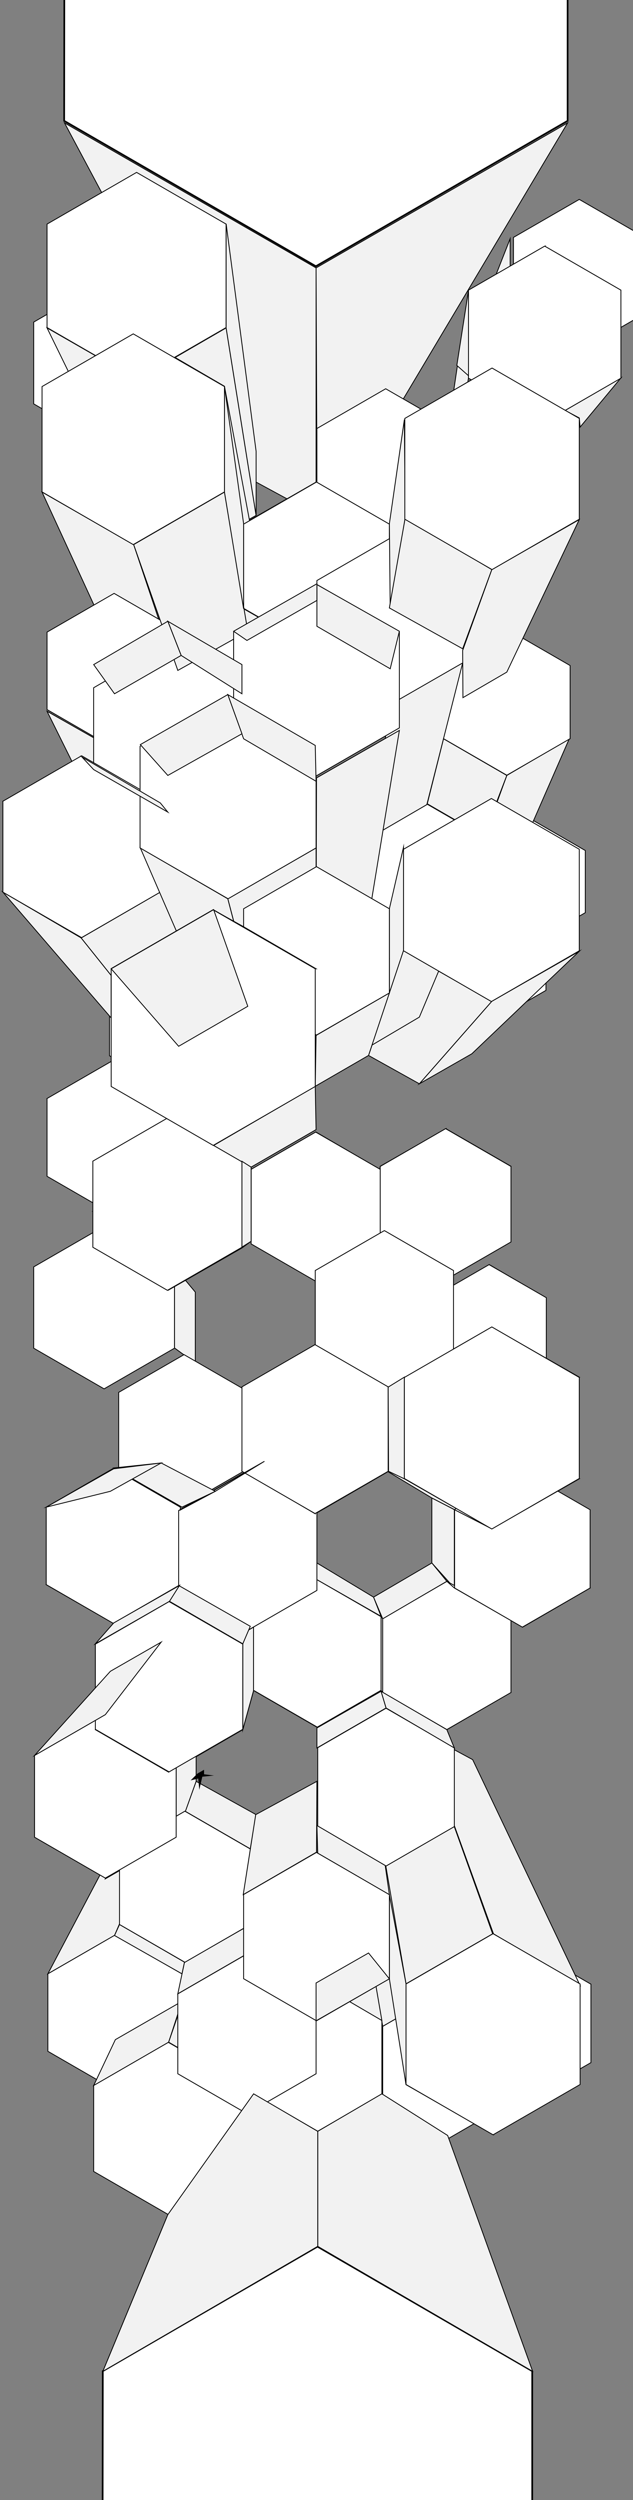 <svg xmlns="http://www.w3.org/2000/svg" width="760" height="3000" viewBox="0 0 760 3000">
  <rect x="0" y="0" width="760" height="3000" fill="#808080" stroke="none"/>
  <defs>
    <style>
      .cls-1 {
        fill: #f2f2f2;
      }

      .cls-1, .cls-2, .cls-3, .cls-4 {
        stroke: #000;
        stroke-miterlimit: 10;
      }

      .cls-2, .cls-3 {
        fill: #fff;
      }

      .cls-3 {
        stroke-width: 2px;
      }
    </style>
  </defs>
  <title>aartics_polygons_vertical</title>
  <g id="_05stage" data-name="05stage">
    <polygon id="s63" class="cls-1" points="567.49 1538.49 627.49 1572.49 655.49 1557.49 587.49 1517.49 567.49 1538.49"/>
    <polygon id="_25" data-name="25" class="cls-2" points="655.9 1636.49 655.9 1557.16 587.19 1517.49 518.49 1557.16 518.49 1636.49 587.19 1676.16 655.9 1636.49"/>
    <polygon id="s41" class="cls-1" points="519.49 1393.49 451.49 1436.49 456.49 1399.49 535.49 1354.49 519.49 1393.49"/>
    <polygon id="s88" class="cls-1" points="467.49 2374.49 467.49 2273.49 487.49 2380.49 487.49 2501.49 467.49 2374.49"/>
    <polygon id="s40" class="cls-1" points="379.49 1358.49 456.49 1403.49 449.49 1437.49 380.49 1398.49 379.49 1358.49"/>
    <polygon id="s52" class="cls-1" points="519.49 1393.49 590.49 1433.49 613.49 1399.49 535.49 1354.49 519.49 1393.49"/>
    <polygon id="s60" class="cls-1" points="299.49 1671.49 306.49 1676.49 234.49 1633.49 220.49 1625.49 299.49 1671.49"/>
    <polygon id="s62" class="cls-1" points="125.48 1471.49 192.49 1537.49 130.49 1576.49 42.48 1519.49 125.48 1471.49"/>
    <polygon id="s59" class="cls-1" points="378.49 1613.49 290.49 1665.49 306.49 1676.49 378.49 1633.49 378.49 1613.49"/>
    <polygon id="s61" class="cls-1" points="234.49 1550.49 234.49 1633.49 220.49 1625.49 209.49 1617.49 209.49 1520.49 234.49 1550.49"/>
    <polygon id="s57" class="cls-1" points="518.49 1636.49 587.49 1676.49 695.49 1652.49 590.49 1592.49 518.49 1636.49"/>
    <polygon id="s56" class="cls-1" points="461.49 1668.49 544.49 1620.49 590.49 1592.49 485.49 1652.49 461.49 1668.49"/>
    <polygon id="s94" class="cls-1" points="195.49 2187.49 134.49 2222.49 57.48 2368.49 137.49 2322.49 195.49 2187.49"/>
    <polygon id="_42" data-name="42" class="cls-2" points="218.49 2461.47 218.49 2368.51 137.99 2322.03 57.48 2368.51 57.48 2461.47 137.99 2507.94 218.49 2461.47"/>
    <polygon id="_50" data-name="50" class="cls-2" points="615.49 2521.6 615.49 2431.52 537.48 2386.49 459.48 2431.52 459.48 2521.6 537.48 2566.63 615.49 2521.6"/>
    <polygon id="_49" data-name="49" class="cls-2" points="458.49 2512.94 458.49 2424.03 381.49 2379.58 304.49 2424.03 304.49 2512.94 381.49 2557.4 458.49 2512.94"/>
    <polygon id="_48" data-name="48" class="cls-2" points="291.49 2605.66 291.49 2502.32 201.99 2450.64 112.48 2502.32 112.48 2605.66 201.99 2657.33 291.49 2605.66"/>
    <polygon id="_51" data-name="51" class="cls-2" points="709.49 2475.04 709.49 2380.93 627.99 2333.88 546.49 2380.93 546.49 2475.04 627.99 2522.1 709.49 2475.04"/>
    <polygon id="s87" class="cls-1" points="442.49 2182.49 504.49 2222.49 592.49 2561.49 487.49 2501.49 442.49 2182.49"/>
    <polygon id="s90" class="cls-1" points="504.49 2294.49 537.49 2386.49 459.49 2431.49 442.49 2331.49 504.49 2294.49"/>
    <polygon id="s92" class="cls-1" points="504.49 2077.49 592.49 2320.49 696.49 2382.49 567.49 2111.49 504.49 2077.49"/>
    <polygon id="s91" class="cls-1" points="441.49 2112.49 487.49 2380.49 591.49 2320.49 504.49 2077.49 441.49 2112.49"/>
    <polygon id="s89" class="cls-1" points="442.49 2331.49 458.49 2424.49 381.49 2379.49 380.49 2294.49 442.49 2331.49"/>
    <polygon id="s85" class="cls-1" points="138.49 2447.49 112.48 2502.49 202.49 2450.49 218.49 2401.49 138.49 2447.49"/>
    <polygon id="s84" class="cls-1" points="211.49 2205.49 221.49 2173.49 143.49 2218.49 126.48 2254.49 211.49 2205.49"/>
    <polygon id="s82" class="cls-1" points="291.49 2075.49 304.49 2028.49 235.49 2057.49 203.49 2126.49 291.49 2075.49"/>
    <polygon id="s80" class="cls-1" points="304.49 2028.49 380.49 2072.49 381.49 2049.49 310.49 2010.49 304.49 2028.49"/>
    <polygon id="s79" class="cls-1" points="291.49 1972.49 304.49 1939.49 304.49 2028.49 291.49 2075.49 291.49 1972.49"/>
    <polygon id="s78" class="cls-1" points="380.49 1908.49 380.49 1895.49 304.49 1939.49 297.49 1956.49 380.49 1908.49"/>
    <polygon id="s77" class="cls-1" points="55.48 1901.49 135.49 1947.49 193.49 1895.49 131.49 1862.49 55.48 1901.49"/>
    <polygon id="s76" class="cls-1" points="613.49 2030.49 566.49 1972.49 504.49 2008.49 536.49 2075.49 613.49 2030.49"/>
    <polygon id="s75" class="cls-1" points="708.49 1905.49 627.49 1865.49 566.49 1901.49 627.49 1952.49 708.49 1905.49"/>
    <polygon id="s73" class="cls-1" points="545.49 1811.49 518.49 1797.49 518.49 1875.49 545.49 1905.49 545.49 1811.49"/>
    <polygon id="s70" class="cls-1" points="466.49 1765.49 442.49 1753.49 380.49 1790.49 378.49 1816.49 466.49 1765.49"/>
    <polygon id="s68" class="cls-1" points="457.49 1939.49 459.49 1942.49 459.49 2030.49 457.49 2028.49 457.49 1939.49"/>
    <polygon id="s66" class="cls-1" points="296.49 2466.49 291.49 2502.49 202.49 2450.49 213.49 2418.49 296.49 2466.49"/>
    <polygon id="s67" class="cls-1" points="304.49 2512.49 291.49 2605.49 291.49 2514.49 304.49 2424.49 304.49 2512.49"/>
    <polygon id="s97" class="cls-1" points="235.49 2137.49 222.49 2173.49 300.49 2218.49 307.49 2177.49 235.49 2137.49"/>
    <polygon id="s95" class="cls-1" points="300.49 2309.49 296.49 2344.49 213.49 2392.49 221.49 2354.49 300.49 2309.49"/>
    <polygon id="s93" class="cls-1" points="221.49 2354.49 218.49 2368.49 137.49 2322.49 143.49 2309.31 221.49 2354.49"/>
    <polygon id="s58" class="cls-1" points="461.49 1668.49 466.49 1664.49 378.49 1613.49 378.49 1621.49 461.49 1668.49"/>
    <polygon id="s35" class="cls-1" points="456.49 1492.49 461.49 1476.49 378.49 1524.49 378.49 1538.49 456.49 1492.49"/>
    <polygon id="s36" class="cls-1" points="460.49 1491.49 534.49 1535.49 544.49 1524.49 461.49 1476.49 460.49 1491.49"/>
    <polygon id="s83" class="cls-1" points="211.49 2106.49 235.49 2057.49 235.49 2137.49 211.49 2204.49 211.49 2106.49"/>
    <polygon id="_45" data-name="45" class="cls-2" points="300.49 2309.31 300.49 2218.67 221.99 2173.34 143.49 2218.67 143.49 2309.31 221.99 2354.63 300.49 2309.31"/>
    <polygon id="_39" data-name="39" class="cls-2" points="457.49 2028.3 457.49 1939.92 380.95 1895.73 304.41 1939.92 304.41 2028.3 380.95 2072.49 457.49 2028.3"/>
    <polygon id="_37" data-name="37" class="cls-2" points="613.49 2030.94 613.49 1942.03 536.49 1897.58 459.49 1942.03 459.49 2030.94 536.49 2075.4 613.49 2030.94"/>
    <polygon id="_36" data-name="36" class="cls-2" points="545.49 2191.83 545.49 2097.14 463.49 2049.8 381.49 2097.14 381.49 2191.83 463.49 2239.17 545.49 2191.83"/>
    <polygon id="s86" class="cls-1" points="467.49 2273.49 487.49 2380.49 487.49 2501.49 467.49 2374.49 467.49 2273.49"/>
    <polygon id="_44" data-name="44" class="cls-2" points="696.49 2501.32 696.49 2380.66 591.99 2320.32 487.49 2380.66 487.49 2501.32 591.99 2561.65 696.49 2501.32"/>
    <polygon id="_43" data-name="43" class="cls-2" points="379.49 2488.41 379.49 2392.57 296.49 2344.65 213.49 2392.57 213.49 2488.41 296.49 2536.33 379.49 2488.41"/>
    <polygon id="s96" class="cls-1" points="292.02 2273.49 307.02 2177.49 380.49 2137.49 380.02 2222.49 292.02 2273.49"/>
    <polygon id="_46" data-name="46" class="cls-2" points="467.49 2374.35 467.49 2273.32 379.99 2222.8 292.49 2273.32 292.49 2374.35 379.99 2424.87 467.49 2374.35"/>
    <polygon id="_47" data-name="47" class="cls-2" points="211.49 2204.56 211.49 2106.41 126.48 2057.34 41.48 2106.41 41.48 2204.56 126.48 2253.64 211.49 2204.56"/>
    <polygon id="s81" class="cls-1" points="114.48 2075.49 126.48 2057.49 211.49 2106.49 202.49 2126.49 114.48 2075.49"/>
    <polygon id="_26" data-name="26" class="cls-2" points="456.49 1492.65 456.49 1403.17 378.99 1358.42 301.49 1403.17 301.49 1492.65 378.99 1537.4 456.49 1492.65"/>
    <polygon id="_27" data-name="27" class="cls-2" points="613.49 1490.31 613.49 1399.67 534.99 1354.34 456.49 1399.67 456.49 1490.31 534.99 1535.63 613.49 1490.31"/>
    <polygon id="_28" data-name="28" class="cls-2" points="544.49 1620.41 544.49 1524.57 461.49 1476.65 378.49 1524.57 378.49 1620.41 461.49 1668.33 544.49 1620.41"/>
    <polygon id="_33" data-name="33" class="cls-2" points="299.43 1761.4 299.43 1670.79 220.96 1625.49 142.49 1670.79 142.49 1761.4 220.96 1806.71 299.43 1761.4"/>
    <polygon id="_32" data-name="32" class="cls-2" points="216.49 1901.46 216.49 1808.51 135.99 1762.04 55.48 1808.51 55.48 1901.46 135.99 1947.94 216.49 1901.46"/>
    <polygon id="_41" data-name="41" class="cls-2" points="380.49 1908.41 380.49 1812.57 297.49 1764.65 214.49 1812.57 214.49 1908.41 297.49 1956.33 380.49 1908.41"/>
    <polygon id="s74" class="cls-1" points="545.49 1905.49 536.49 1897.49 613.49 1940.49 627.49 1952.49 545.49 1905.49"/>
    <polygon id="_38" data-name="38" class="cls-2" points="708.49 1905.53 708.49 1811.61 627.15 1764.65 545.81 1811.61 545.81 1905.53 627.15 1952.49 708.49 1905.53"/>
    <polygon id="_40" data-name="40" class="cls-2" points="291.49 2075.08 291.49 1972.89 202.99 1921.8 114.48 1972.89 114.48 2075.08 202.99 2126.18 291.49 2075.08"/>
    <polygon id="s71" class="cls-1" points="290.49 1764.49 318.49 1753.49 378.49 1790.49 378.49 1816.49 290.49 1764.49"/>
    <polygon id="s69" class="cls-1" points="590.49 1834.49 518.49 1797.49 448.49 1755.49 485.49 1774.49 590.49 1834.49"/>
    <polygon id="_35" data-name="35" class="cls-2" points="466.02 1765.51 466.02 1664.16 378.25 1613.49 290.49 1664.16 290.49 1765.51 378.25 1816.18 466.02 1765.51"/>
    <polygon id="_34" data-name="34" class="cls-2" points="209.49 1617.77 209.49 1520.2 124.98 1471.42 40.48 1520.2 40.48 1617.77 124.98 1666.56 209.49 1617.77"/>
    <polygon id="s55" class="cls-1" points="466.49 1765.49 485.49 1774.49 485.49 1652.49 466.02 1664.49 466.49 1765.49"/>
    <polygon id="s72" class="cls-1" points="695.49 1774.49 627.49 1764.49 545.49 1811.49 590.49 1834.49 695.49 1774.49"/>
    <polygon id="_31" data-name="31" class="cls-2" points="695.49 1774.11 695.49 1652.87 590.49 1592.24 485.49 1652.87 485.49 1774.11 590.49 1834.73 695.49 1774.11"/>
    <polygon id="s110" class="cls-1" points="566.49 1035.49 565.49 1100.49 573.49 1101.49 572.49 1028.49 566.49 1035.49"/>
    <polygon id="s1" class="cls-1" points="612.49 286.49 612.49 378.49 578.49 451.49 577.49 375.49 612.49 286.49"/>
    <polygon id="_2" data-name="2" class="cls-2" points="774.49 376.1 774.49 284.88 695.49 239.27 616.49 284.88 616.49 376.1 695.49 421.71 774.49 376.1"/>
    <polygon id="s33" class="cls-1" points="681.49 147.49 379.49 321.49 380.49 562.49 463.49 513.49 681.49 147.49"/>
    <polygon id="s32" class="cls-1" points="77.48 147.49 307.49 578.49 379.49 617.49 379.49 321.49 77.48 147.49"/>
    <polygon id="s3" class="cls-1" points="271.49 393.49 164.49 455.49 234.49 659.49 307.49 618.49 271.49 393.49"/>
    <polygon id="s20" class="cls-1" points="589.49 1019.49 503.49 1220.49 566.49 1253.49 695.49 1080.49 589.49 1019.49"/>
    <polygon id="s23" class="cls-1" points="380.49 1222.49 317.49 1257.49 292.49 1150.49 379.49 1099.49 380.49 1222.49"/>
    <polygon id="s50" class="cls-1" points="379.49 1017.49 379.49 1099.49 292.49 1150.49 273.49 1078.49 379.49 1017.49"/>
    <polygon id="s19" class="cls-1" points="544.49 470.49 544.49 560.49 562.49 453.49 562.49 348.49 544.49 470.49"/>
    <polygon id="s18" class="cls-1" points="590.49 441.49 553.49 578.49 467.49 628.49 486.49 502.49 590.49 441.49"/>
    <polygon id="s17" class="cls-1" points="380.49 695.49 379.49 578.49 467.49 628.49 440.49 730.49 380.49 695.49"/>
    <polygon id="s16" class="cls-1" points="380.49 695.49 319.49 731.49 292.49 628.49 379.49 578.49 380.49 695.49"/>
    <polygon id="s15" class="cls-1" points="235.49 744.49 235.49 659.49 210.49 590.49 210.49 685.49 235.49 744.49"/>
    <polygon id="s14" class="cls-1" points="269.49 463.49 319.49 731.49 255.49 699.49 161.49 400.49 269.49 463.49"/>
    <polygon id="s9" class="cls-1" points="565.49 1108.49 586.49 1068.49 655.49 1108.49 628.49 1144.49 565.49 1108.49"/>
    <polygon id="s8" class="cls-1" points="565.49 1108.49 503.49 1144.49 517.49 1108.49 586.49 1068.49 565.49 1108.49"/>
    <polygon id="s7" class="cls-1" points="503.49 1144.49 503.49 1220.49 517.49 1188.49 517.49 1108.49 503.49 1144.49"/>
    <polygon id="_9" data-name="9" class="cls-2" points="702.71 1095.19 702.71 1020.58 638.1 983.28 573.49 1020.58 573.49 1095.19 638.1 1132.49 702.71 1095.19"/>
    <polygon id="s48" class="cls-1" points="442.49 1108.49 445.49 1081.49 513.49 1120.49 503.49 1144.49 442.49 1108.49"/>
    <polygon id="s54" class="cls-1" points="683.49 886.49 638.49 989.49 573.49 1026.49 608.49 930.49 683.49 886.49"/>
    <polygon id="_10" data-name="10" class="cls-2" points="580.49 1081.96 580.49 1004.02 512.99 965.05 445.49 1004.02 445.49 1081.96 512.99 1120.93 580.49 1081.96"/>
    <polygon id="_5" data-name="5" class="cls-2" points="210.49 484.64 210.49 386.49 125.48 337.42 40.48 386.49 40.48 484.64 125.48 533.72 210.49 484.64"/>
    <polygon id="s43" class="cls-1" points="50.48 590.49 136.49 777.49 217.49 823.49 160.49 653.49 50.48 590.49"/>
    <polygon id="s53" class="cls-1" points="56.48 853.49 137.49 899.49 192.49 1037.49 131.49 1004.49 56.48 853.49"/>
    <polygon id="_14" data-name="14" class="cls-2" points="217.49 851.49 217.49 758.51 136.99 712.03 56.48 758.51 56.48 851.47 136.99 897.94 217.49 851.49"/>
    <polygon id="_13" data-name="13" class="cls-2" points="380.49 804.43 380.49 708.01 296.99 659.8 213.49 708.01 213.49 804.43 296.99 852.64 380.49 804.43"/>
    <polygon id="s29" class="cls-1" points="192.49 1328.99 137.49 1271.49 56.48 1318.49 131.49 1363.49 192.49 1328.99"/>
    <polygon id="_23" data-name="23" class="cls-2" points="218.16 1411.5 218.16 1318.16 137.32 1271.49 56.48 1318.16 56.48 1411.5 137.32 1458.17 218.16 1411.5"/>
    <polygon id="s27" class="cls-1" points="256.49 1364.49 255.49 1434.49 218.49 1409.49 218.49 1318.49 256.49 1364.49"/>
    <polygon id="s28" class="cls-1" points="192.49 1328.49 256.49 1364.49 218.49 1318.49 137.49 1271.49 192.49 1328.49"/>
    <polygon id="_19" data-name="19" class="cls-2" points="297.02 1266.85 297.02 1171.28 214.25 1123.49 131.49 1171.28 131.49 1266.85 214.25 1314.64 297.02 1266.85"/>
    <polygon id="s26" class="cls-1" points="3.48 961.49 131.49 1147.49 192.49 1109.49 98.48 909.49 3.48 961.49"/>
    <polygon id="_15" data-name="15" class="cls-2" points="290.49 928.09 290.49 825.28 201.45 773.87 112.42 825.28 112.42 928.09 201.45 979.49 290.49 928.09"/>
    <polygon id="s42" class="cls-1" points="532.49 886.49 512.99 964.49 580.49 1003.49 608.49 930.49 532.49 886.49"/>
    <polygon id="_8" data-name="8" class="cls-2" points="684.49 886.37 684.49 798.61 608.49 754.73 532.49 798.61 532.49 886.37 608.49 930.25 684.49 886.37"/>
    <polygon id="s2" class="cls-1" points="562.49 348.49 654.49 295.49 565.49 453.49 548.49 438.49 562.49 348.49"/>
    <polygon id="_6" data-name="6" class="cls-2" points="545.69 609.56 545.69 514.18 463.09 466.49 380.49 514.18 380.49 609.56 463.09 657.25 545.69 609.56"/>
    <polygon id="s45" class="cls-1" points="292.49 730.49 297.49 757.49 379.49 804.49 379.99 780.49 292.49 730.49"/>
    <polygon id="_12" data-name="12" class="cls-2" points="467.49 729.97 467.49 628.93 379.99 578.42 292.49 628.93 292.49 729.97 379.99 780.49 467.49 729.97"/>
    <polygon id="_11" data-name="11" class="cls-2" points="555.82 797.87 555.82 696.64 468.15 646.03 380.49 696.64 380.49 797.87 468.15 848.49 555.82 797.87"/>
    <polygon id="s100" class="cls-1" points="555.49 795.49 468.49 845.49 445.49 1004.49 512.49 965.49 555.49 795.49"/>
    <polygon id="s49" class="cls-1" points="479.49 876.49 441.49 1108.49 379.48 1144.49 379.99 933.49 479.49 876.49"/>
    <polygon id="s4" class="cls-1" points="467.49 628.49 485.49 503.49 486.49 621.49 468.49 730.49 467.49 628.49"/>
    <polygon id="_17" data-name="17" class="cls-2" points="655.49 1188.4 655.49 1108.73 586.49 1068.89 517.49 1108.73 517.49 1188.4 586.49 1228.24 655.49 1188.4"/>
    <polygon id="s34" class="cls-1" points="745.49 453.49 696.49 512.49 695.49 501.49 678.49 492.49 745.49 453.49"/>
    <polygon id="_3" data-name="3" class="cls-2" points="271.49 393.05 271.49 268.92 163.99 206.86 56.48 268.92 56.48 393.05 163.99 455.12 271.49 393.05"/>
    <polygon id="_4" data-name="4" class="cls-2" points="745.49 453.82 745.49 348.16 653.99 295.33 562.49 348.16 562.49 453.82 653.99 506.64 745.49 453.82"/>
    <polygon id="s107" class="cls-1" points="695.49 1141.49 566.49 1264.49 503.49 1300.49 590.49 1201.49 695.49 1141.49"/>
    <polygon id="s106" class="cls-1" points="484.49 1141.49 590.49 1201.49 503.49 1300.49 442.49 1266.49 467.66 1191.55 484.49 1141.49"/>
    <polygon id="s65" class="cls-1" points="201.49 967.49 201.49 1072.73 192.49 1065.49 192.49 956.49 201.49 967.49"/>
    <polygon id="s21" class="cls-1" points="503.49 1220.49 442.49 1256.49 484.49 1076.49 589.49 1015.49 503.49 1220.49"/>
    <polygon id="s30" class="cls-1" points="467.49 1090.49 467.49 1191.49 484.49 1140.49 484.49 1016.49 467.49 1090.49"/>
    <polygon id="s22" class="cls-1" points="442.49 1256.49 380.49 1222.49 379.49 1099.49 467.49 1150.49 442.49 1256.49"/>
    <polygon id="_24" data-name="24" class="cls-2" points="695.49 1140.9 695.49 1019.08 589.99 958.17 484.49 1019.08 484.49 1140.9 589.99 1201.81 695.49 1140.9"/>
    <polygon id="s102" class="cls-1" points="3.48 1070.49 133.49 1221.49 133.49 1170.49 97.48 1125.49 3.48 1070.49"/>
    <polygon id="_21" data-name="21" class="cls-2" points="192.49 1070.55 192.49 961.43 97.98 906.87 3.48 961.43 3.48 1070.55 97.98 1125.11 192.49 1070.55"/>
    <polygon id="s64" class="cls-1" points="97.48 1125.49 192.49 1070.49 214.49 1122.49 133.49 1170.49 97.48 1125.49"/>
    <polygon id="s47" class="cls-1" points="486.49 621.49 590.49 683.49 555.49 778.49 467.49 729.49 486.49 621.49"/>
    <polygon id="s46" class="cls-1" points="695.49 623.49 590.49 683.49 555.49 780.49 555.82 837.14 608.49 806.49 695.49 623.49"/>
    <polygon id="s44" class="cls-1" points="160.49 653.49 213.49 804.49 297.49 757.49 269.49 590.49 160.49 653.49"/>
    <polygon id="s5" class="cls-1" points="292.49 730.49 269.49 590.49 269.49 463.49 292.49 628.49 292.49 730.49"/>
    <polygon id="s37" class="cls-1" points="111.48 1453.49 137.49 1458.49 218.49 1411.49 201.49 1400.49 111.48 1453.49"/>
    <polygon id="s108" class="cls-1" points="201.49 1548.49 232.49 1529.49 301.49 1489.49 290.49 1497.49 201.49 1548.49"/>
    <polygon id="_29" data-name="29" class="cls-2" points="290.49 1496.66 290.49 1393.32 200.99 1341.64 111.48 1393.32 111.48 1496.66 200.99 1548.33 290.49 1496.66"/>
    <polygon id="s104" class="cls-1" points="256.49 1374.49 301.49 1400.49 379.49 1355.49 378.49 1303.49 256.49 1374.49"/>
    <polygon id="_7" data-name="7" class="cls-2" points="695.49 623.02 695.49 502.1 590.76 441.64 486.04 502.1 486.04 623.02 590.76 683.49 695.49 623.02"/>
    <polygon id="s105" class="cls-1" points="442.49 1266.49 378.49 1303.49 379.49 1242.49 467.49 1191.49 442.49 1266.49"/>
    <polygon id="_22" data-name="22" class="cls-2" points="467.49 1191.51 467.49 1090.47 379.99 1039.95 292.49 1090.47 292.49 1191.51 379.99 1242.02 467.49 1191.51"/>
    <polygon id="s103" class="cls-1" points="290.49 1393.49 290.49 1496.49 301.49 1489.49 301.49 1400.49 290.49 1393.49"/>
    <polygon id="s101" class="cls-1" points="168.49 1017.49 214.49 1123.49 297.49 1170.49 273.49 1078.49 168.49 1017.49"/>
    <polygon id="s99" class="cls-1" points="210.49 590.49 164.49 455.49 56.48 393.49 125.48 534.49 210.49 590.49"/>
    <polygon id="_18" data-name="18" class="cls-2" points="269.49 590.28 269.49 463.85 159.99 400.63 50.48 463.85 50.48 590.28 159.99 653.5 269.49 590.28"/>
    <polygon id="_20" data-name="20" class="cls-2" points="379.48 1017.49 379.48 895.49 273.82 834.49 168.16 895.49 168.16 1017.49 273.82 1078.49 379.48 1017.49"/>
    <polygon id="_30" data-name="30" class="cls-2" points="378.49 1303.71 378.49 1162.26 255.99 1091.54 133.49 1162.26 133.49 1303.71 255.99 1374.44 378.49 1303.71"/>
    <polygon id="s98" class="cls-1" points="271.49 268.49 307.49 541.49 307.49 618.49 271.49 393.49 271.49 268.49"/>
    <polygon id="_16" data-name="16" class="cls-2" points="479.49 873.43 479.49 758.54 379.99 701.1 280.49 758.54 280.49 873.43 379.99 930.88 479.49 873.43"/>
    <polygon id="s11" class="cls-1" points="290.49 832.49 290.49 797.49 201.49 745.49 217.49 786.49 290.49 832.49"/>
    <polygon id="s10" class="cls-1" points="112.48 797.49 137.49 832.49 217.49 786.49 201.49 745.49 112.48 797.49"/>
    <polygon id="s6" class="cls-1" points="468.49 802.49 479.49 757.49 380.49 701.49 380.49 751.49 468.49 802.49"/>
    <polygon id="s12" class="cls-1" points="380.49 720.49 380.49 700.49 280.49 757.49 296.49 768.49 380.49 720.49"/>
    <polygon id="s25" class="cls-1" points="379.49 937.49 292.49 886.49 273.49 833.49 378.49 894.49 379.49 937.49"/>
    <polygon id="s24" class="cls-1" points="290.49 880.49 201.49 930.49 168.49 893.49 273.49 833.49 290.49 880.49"/>
    <polygon id="s31" class="cls-1" points="201.49 974.49 192.49 963.49 98.48 908.49 112.48 923.49 201.49 974.49"/>
    <polygon id="s38" class="cls-1" points="297.49 1207.49 214.49 1255.49 133.49 1162.49 256.49 1091.49 297.49 1207.49"/>
    <polygon id="_1" data-name="1" class="cls-3" points="379.26 319.49 77.04 145 77.48 -204.51 379.49 -379.51 681.49 -204.51 681.49 145 379.26 319.49"/>
    <polygon id="xx05" class="cls-1" points="203.49 1921.49 214.49 1902.49 300.49 1951.49 291.49 1972.49 203.49 1921.49"/>
    <polygon id="xx01" class="cls-1" points="467.49 2374.49 442.49 2343.49 379.49 2379.49 379.49 2424.87 467.49 2374.49"/>
    <polygon id="xx02" class="cls-1" points="467.49 2273.49 462.49 2238.49 380.49 2190.49 381.49 2223.66 467.49 2273.49"/>
    <polygon id="xx03" class="cls-1" points="463.49 2049.49 457.49 2029.49 536.49 2075.49 545.49 2097.49 463.49 2049.49"/>
    <polygon id="xx04" class="cls-1" points="457.49 2029.49 463.49 2049.49 380.49 2097.49 380.49 2073.49 457.49 2029.49"/>
    <polygon id="xxx07" class="cls-1" points="518.49 1875.49 536.49 1897.49 459.49 1942.49 448.49 1916.49 518.49 1875.49"/>
    <polygon id="xxx06" class="cls-1" points="380.49 1875.49 380.49 1895.49 457.49 1939.49 448.49 1916.49 380.49 1875.49"/>
    <polygon id="s51" class="cls-1" points="378.49 1162.49 255.49 1091.49 291.49 1111.49 379.49 1162.49 378.49 1162.49"/>
    <polygon id="yy1" class="cls-1" points="317.49 1753.49 258.49 1789.49 215.49 1812.49 297.32 1764.99 317.49 1753.49"/>
    <polygon id="yy2" class="cls-1" points="136.49 1761.49 193.49 1755.49 258.49 1789.49 218.49 1808.49 136.49 1761.49"/>
    <polygon id="yy3" class="cls-1" points="55.48 1808.49 132.49 1789.49 193.49 1755.49 136.49 1762.49 55.48 1808.49"/>
    <polygon id="yy4" class="cls-1" points="215.49 1902.49 203.49 1921.49 114.48 1972.49 136.49 1947.49 215.49 1902.49"/>
    <polygon id="yy5" class="cls-1" points="193.49 1970.49 132.49 2005.49 41.48 2106.49 126.48 2057.49 193.49 1970.49"/>
    <polygon id="c1" class="cls-3" points="381.01 3292.49 123.04 3143.55 123.42 2845.21 381.2 2695.83 638.99 2845.21 638.99 3143.55 381.01 3292.49"/>
    <polygon id="bee2" class="cls-4" points="239.49 2144.49 238.49 2133.49 230.49 2135.49 237.49 2128.49 244.49 2124.49 244.49 2129.49 252.49 2130.49 242.49 2131.49 239.49 2144.49"/>
    <polygon id="k01" class="cls-1" points="381.49 2557.49 381.49 2695.49 639.49 2845.49 537.49 2562.49 458.49 2512.49 381.49 2557.49"/>
    <polygon id="k02" class="cls-1" points="304.49 2512.49 201.49 2657.49 123.48 2845.49 381.49 2695.49 381.49 2557.49 304.49 2512.49"/>
  </g>
</svg>
